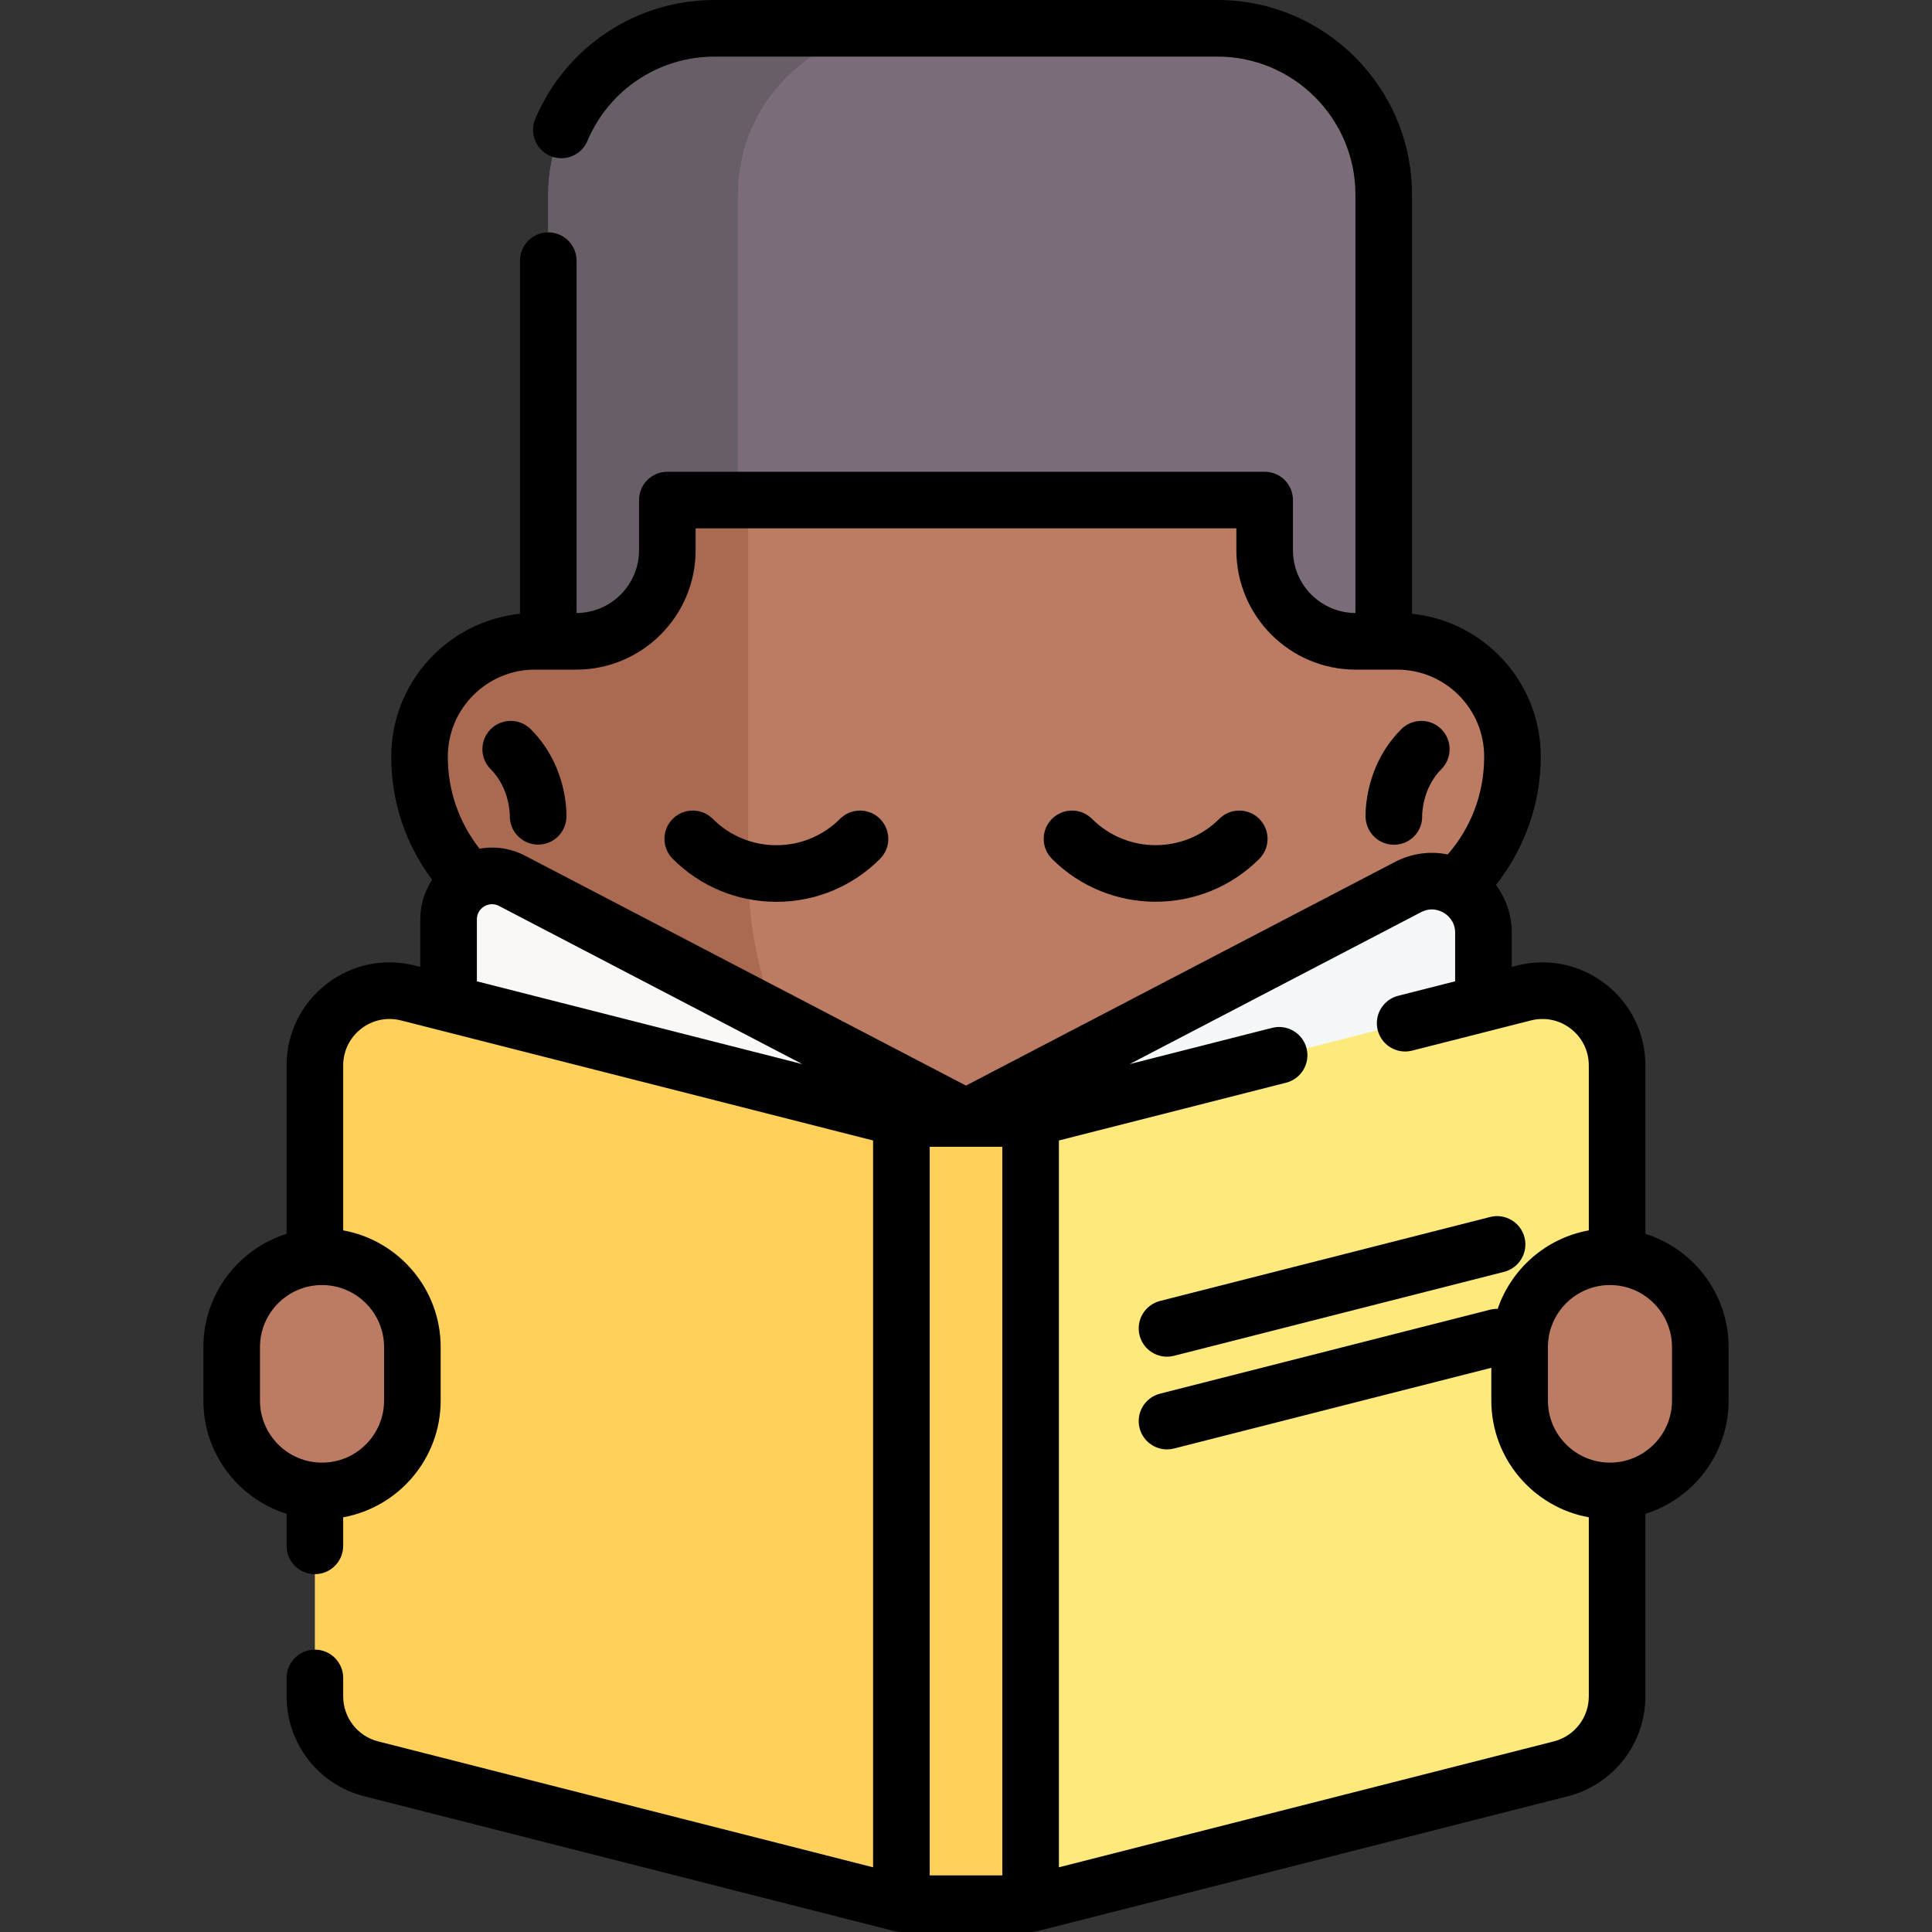 <?xml version="1.0" encoding="UTF-8" standalone="no"?> <svg id="Capa_1" enable-background="new 0 0 512 512" height="512" viewBox="0 0 512 512" width="512" xmlns="http://www.w3.org/2000/svg"><rect x="0" y="0" width="512" height="512" fill="#333333" stroke="none"/><g><g><g><path d="m400.82 200.53c0 21.84-14.87 40.2-35.03 45.52-1.48 11.4-4.69 22.26-9.36 32.3l-104.623 31.322-96.237-31.322c-4.67-10.04-7.87-20.9-9.35-32.3-10.09-2.66-18.85-8.58-25.09-16.57-6.24-7.98-9.95-18.03-9.95-28.95 0-16.88 13.68-30.56 30.56-30.56h3.55v-31c0-61.14 49.57-110.71 110.71-110.71 30.57 0 58.25 12.39 78.28 32.43 20.04 20.03 32.43 47.71 32.43 78.28v31h3.55c8.44 0 16.08 3.41 21.61 8.95 5.53 5.53 8.95 13.17 8.95 21.61z" fill="#bc7c63"/><path d="m155.57 278.35c-4.67-10.04-7.87-20.9-9.35-32.3-10.1-2.66-18.85-8.58-25.08-16.56-6.24-7.99-9.96-18.04-9.96-28.96 0-16.87 13.67-30.56 30.56-30.56h3.55v-30.99c0-61.15 49.57-110.71 110.71-110.71 8.31 0 16.41.92 24.2 2.65-46.92 10.71-81.92 52.7-81.92 102.88v96.95c0 17.13 4.08 33.3 11.33 47.6z" fill="#aa6a51"/><path d="m366.704 51.578v118.386h-7.419c-13.33 0-24.137-10.806-24.137-24.137v-13.307h-158.297v13.307c0 13.33-10.806 24.137-24.137 24.137h-7.419v-118.386c0-24.344 19.735-44.078 44.078-44.078h133.252c24.345 0 44.079 19.735 44.079 44.078z" fill="#7a6d79"/><path d="m239.633 7.503c-24.339 0-44.076 19.737-44.076 44.076v80.945h-18.706v13.307c0 13.328-10.798 24.137-24.137 24.137h-7.419v-118.39c0-24.339 19.737-44.076 44.086-44.076h50.252z" fill="#685e68"/></g><g><g><path d="m135.718 233.438 120.282 62.713v170.664l-137.125-43.63v-179.534c0-8.648 9.175-14.211 16.843-10.213z" fill="#faf7f7"/><path d="m373.142 235.075-117.142 61.076v170.664l137.125-43.63v-175.993c0-10.26-10.885-16.86-19.983-12.117z" fill="#f5f8f9"/></g><path d="m108.147 263.156 130.729 33.255v208.089l-140.5-35.74c-8.783-2.234-14.931-10.142-14.931-19.205v-167.194c0-12.926 12.175-22.392 24.702-19.205z" fill="#ffd15b"/><path d="m403.853 263.156-130.729 33.254v208.09l140.5-35.74c8.783-2.234 14.931-10.142 14.931-19.205v-167.194c0-12.926-12.175-22.392-24.702-19.205z" fill="#fee97d"/><path d="m238.876 296.41h34.248v208.09h-34.248z" fill="#ffd15b"/></g><g fill="#bc7c63"><path d="m426.659 395.112c13.223 0 23.942-10.719 23.942-23.942v-14.177c0-13.223-10.719-23.942-23.942-23.942-13.223 0-23.942 10.719-23.942 23.942v14.177c0 13.223 10.719 23.942 23.942 23.942z"/><path d="m85.341 395.112c13.223 0 23.942-10.719 23.942-23.942v-14.177c0-13.223-10.719-23.942-23.942-23.942-13.223 0-23.942 10.719-23.942 23.942v14.177c0 13.223 10.719 23.942 23.942 23.942z"/></g></g><g><path d="m205.748 238.989c10.375 0 20.13-4.041 27.466-11.377 2.929-2.929 2.929-7.678 0-10.606-2.929-2.93-7.678-2.929-10.606 0-4.503 4.503-10.491 6.983-16.859 6.983s-12.355-2.48-16.859-6.983c-2.928-2.93-7.677-2.929-10.606 0s-2.929 7.677 0 10.606c7.335 7.337 17.089 11.377 27.464 11.377z"/><path d="m306.254 238.971c9.947 0 19.894-3.786 27.467-11.358 2.929-2.929 2.929-7.678 0-10.606-2.93-2.929-7.678-2.929-10.607 0-9.295 9.295-24.423 9.297-33.718 0-2.93-2.929-7.678-2.929-10.607 0s-2.929 7.678 0 10.606c7.572 7.572 17.519 11.358 27.465 11.358z"/><path d="m369.39 223.871c.09 0 .18-.001.271-.005 4.14-.148 7.376-3.585 7.228-7.725-.001-.071-.043-7.174 5.077-12.294 2.929-2.929 2.929-7.678-.001-10.607-2.928-2.929-7.677-2.928-10.606 0-9.663 9.664-9.511 21.987-9.462 23.361.143 4.049 3.473 7.27 7.493 7.27z"/><path d="m135.114 216.132c-.11 4.109 3.112 7.548 7.229 7.696.091.003.183.005.273.005 4.018 0 7.345-3.184 7.49-7.231.049-1.374.202-13.697-9.462-23.361-2.929-2.929-7.678-2.929-10.606 0-2.929 2.929-2.929 7.678 0 10.606 5.042 5.041 5.078 12.005 5.076 12.285z"/><path d="m309.265 359.537c.612 0 1.234-.076 1.854-.233l87.471-22.251c4.015-1.021 6.441-5.103 5.42-9.118-1.021-4.014-5.108-6.439-9.117-5.419l-87.471 22.251c-4.015 1.021-6.441 5.103-5.42 9.118.863 3.392 3.915 5.652 7.263 5.652z"/><path d="m436.05 326.985v-44.625c0-8.495-3.845-16.355-10.549-21.566-6.703-5.211-15.271-6.998-23.499-4.902l-1.373.349v-9.045c0-4.683-1.501-9.09-4.196-12.681 7.624-9.598 11.887-21.609 11.887-33.995 0-10.154-3.957-19.71-11.156-26.923-6.267-6.244-14.307-10.049-22.964-10.937v-23.69-87.39c0-28.441-23.135-51.58-51.57-51.58h-133.26c-20.776 0-39.429 12.369-47.519 31.51-1.613 3.815.173 8.216 3.988 9.828 3.817 1.612 8.215-.173 9.828-3.988 5.739-13.577 18.968-22.35 33.703-22.35h133.26c20.165 0 36.57 16.41 36.57 36.58v87.39 23.49c-9.134-.049-16.55-7.49-16.55-16.63v-13.31c0-4.142-3.357-7.5-7.5-7.5h-158.3c-4.142 0-7.5 3.358-7.5 7.5v13.31c0 9.14-7.417 16.581-16.55 16.63v-23.49-69.89c0-4.142-3.358-7.5-7.5-7.5s-7.5 3.358-7.5 7.5v69.89 23.692c-19.141 1.979-34.12 18.202-34.12 37.857 0 11.91 3.754 23.166 10.84 32.631-2.023 3.052-3.142 6.674-3.142 10.503v12.589l-1.378-.35c-8.234-2.097-16.798-.31-23.502 4.901s-10.548 13.072-10.548 21.566v44.625c-12.764 4.003-22.051 15.941-22.051 30.008v14.177c0 14.067 9.287 26.005 22.051 30.008v8.491c0 4.142 3.358 7.5 7.5 7.5s7.5-3.358 7.5-7.5v-7.569c14.669-2.654 25.833-15.509 25.833-30.931v-14.177c0-15.422-11.164-28.277-25.833-30.93v-43.701c0-3.831 1.733-7.375 4.754-9.723 3.021-2.349 6.882-3.154 10.597-2.208l125.075 31.812v192.612l-131.152-33.363c-5.46-1.385-9.274-6.295-9.274-11.94v-4.88c0-4.142-3.358-7.5-7.5-7.5s-7.5 3.358-7.5 7.5v4.88c0 12.516 8.465 23.405 20.581 26.479l140.5 35.74c.006.001.01-.004.016-.003.587.147 1.197.234 1.83.234h34.248c.636 0 1.25-.088 1.839-.237.002.002.004.003.005.005l140.496-35.739c12.12-3.075 20.585-13.963 20.585-26.479v-48.371c12.764-4.003 22.051-15.941 22.051-30.009v-14.177c0-14.067-9.287-26.005-22.051-30.008zm-334.267 30.008v14.177c0 9.066-7.375 16.442-16.441 16.442s-16.442-7.376-16.442-16.442v-14.177c0-9.066 7.376-16.441 16.442-16.441s16.441 7.375 16.441 16.441zm39.957-179.533h10.97c17.446 0 31.64-14.189 31.64-31.63v-5.81h143.3v5.81c0 17.441 14.193 31.63 31.64 31.63h10.97c6.145 0 11.939 2.402 16.303 6.749 4.357 4.366 6.758 10.158 6.758 16.311 0 9.688-3.404 18.742-9.659 25.92-4.675-.958-9.584-.311-13.987 1.987l-113.675 59.265-116.811-60.902c-3.81-1.988-8.041-2.603-12.099-1.879-.014-.017-.029-.033-.042-.051-5.475-7-8.368-15.417-8.368-24.34 0-12.715 10.345-23.06 23.06-23.06zm104.64 126.45h19.24v193.09h-19.24zm-120.002-60.256c0-2.046 1.354-3.087 1.935-3.44.581-.352 2.129-1.068 3.939-.124l80.373 41.904-86.247-21.936zm285.393 217.837-131.147 33.361v-192.611l60.205-15.312c4.015-1.021 6.441-5.103 5.42-9.117-1.021-4.015-5.106-6.439-9.117-5.42l-37.757 9.603 77.236-40.267c2.779-1.449 5.154-.346 6.046.195.894.542 2.972 2.14 2.972 5.274v12.858l-15.097 3.838c-4.015 1.02-6.441 5.102-5.421 9.116 1.021 4.015 5.104 6.438 9.116 5.421l31.473-8.001c3.71-.943 7.574-.141 10.596 2.208 3.021 2.349 4.754 5.893 4.754 9.723v43.703c-11.297 2.044-20.508 10.138-24.148 20.798-.662-.014-1.336.052-2.009.223l-87.471 22.251c-4.015 1.021-6.441 5.103-5.42 9.118.863 3.394 3.915 5.653 7.263 5.653.612 0 1.234-.076 1.854-.233l84.098-21.393v8.691c0 15.422 11.164 28.277 25.833 30.931v47.449c0 5.644-3.814 10.554-9.279 11.94zm31.33-90.321c0 9.066-7.376 16.442-16.441 16.442-9.066 0-16.442-7.376-16.442-16.442v-14.177c0-9.066 7.376-16.441 16.442-16.441 9.065 0 16.441 7.375 16.441 16.441z"/></g></g></svg>